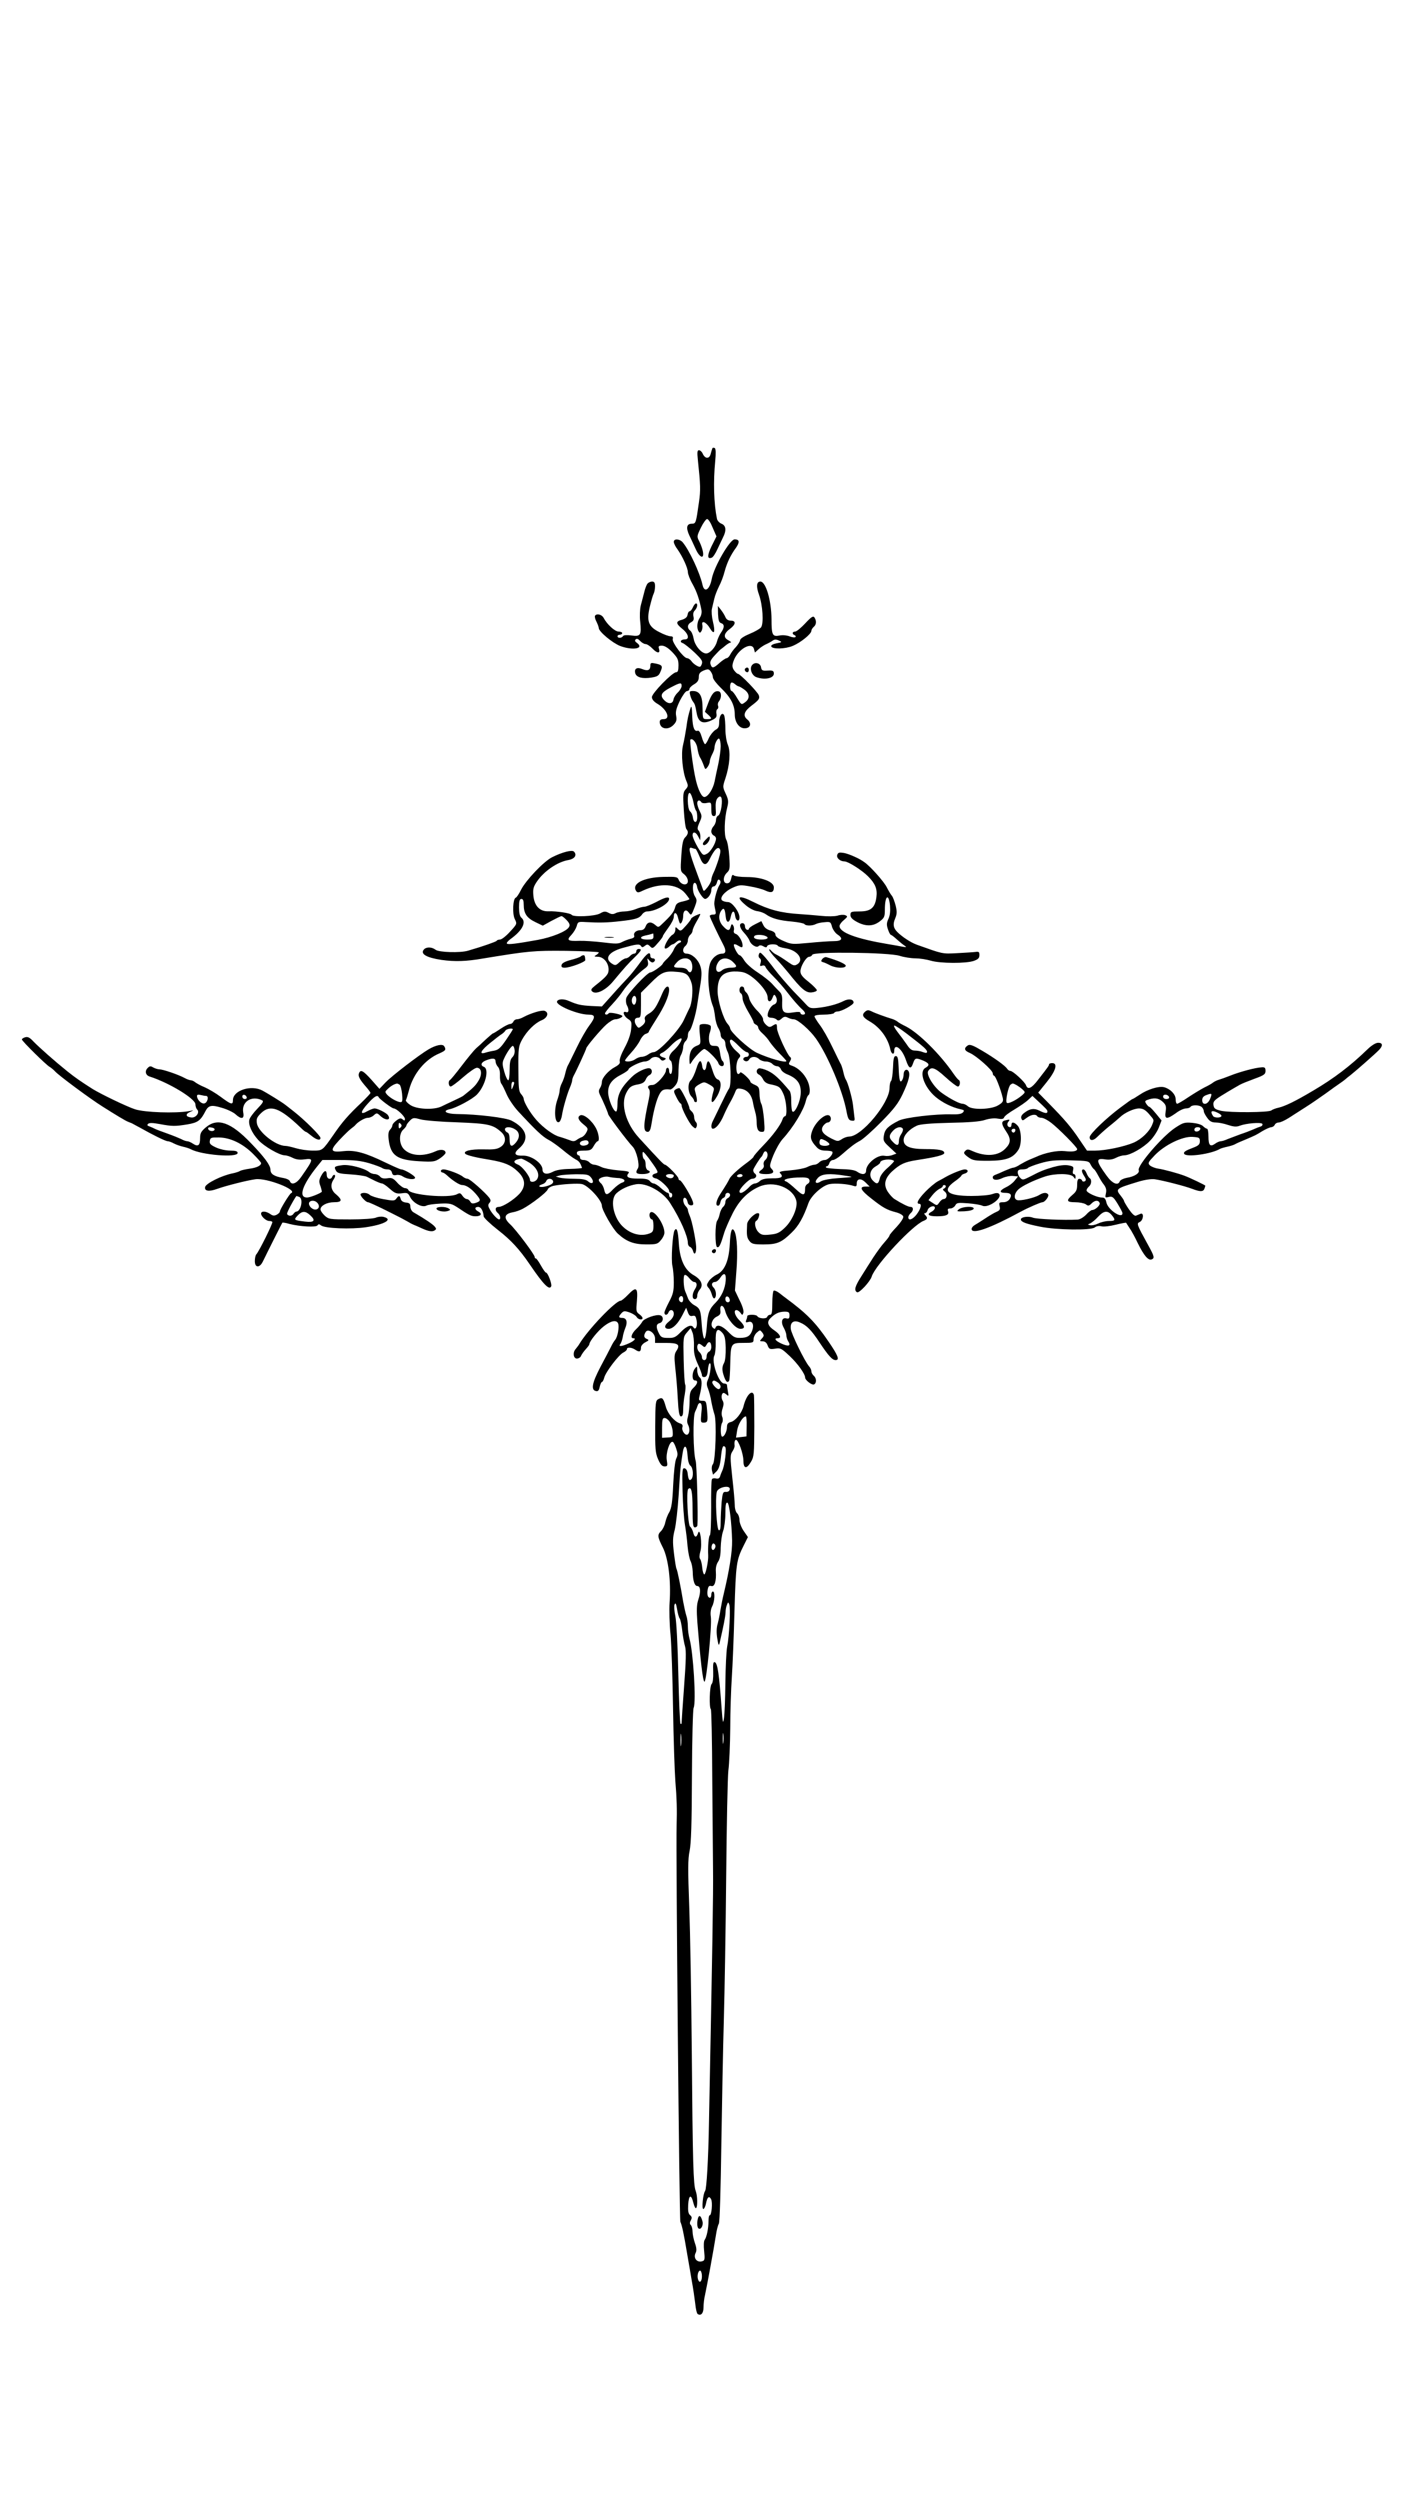 <?xml version="1.0" standalone="no"?>
<!DOCTYPE svg PUBLIC "-//W3C//DTD SVG 20010904//EN"
 "http://www.w3.org/TR/2001/REC-SVG-20010904/DTD/svg10.dtd">
<svg version="1.0" xmlns="http://www.w3.org/2000/svg"
 width="900pt" height="1599pt" viewBox="0 0 900 1599"
 preserveAspectRatio="xMidYMid meet">
<g transform="translate(0,1599) scale(0.1,-0.1)"
fill="#000000" stroke="none">
<path d="M4557 13123 c-2 -5 -7 -21 -11 -36 -8 -34 -36 -33 -51 1 -5 12 -16
22 -24 22 -11 0 -12 -13 -7 -62 17 -163 18 -193 7 -270 -19 -135 -20 -138 -46
-138 -33 0 -38 -26 -16 -74 11 -22 29 -62 41 -88 26 -57 56 -67 46 -15 -3 17
-14 46 -23 64 -16 31 -16 33 10 87 15 31 33 56 40 56 8 0 24 -25 36 -56 l24
-55 -31 -62 c-29 -60 -29 -86 1 -74 8 3 24 27 36 54 12 26 29 61 36 76 23 44
19 76 -10 87 -13 5 -27 20 -29 32 -20 98 -24 237 -11 369 5 51 4 78 -3 83 -6
3 -13 3 -15 -1z"/>
<path d="M4310 12524 c0 -9 10 -30 23 -47 34 -48 66 -119 67 -146 0 -13 13
-48 30 -77 27 -49 43 -95 57 -166 3 -16 -1 -36 -11 -50 -17 -25 -21 -65 -7
-87 7 -11 11 -10 19 4 5 10 7 26 5 36 -9 34 24 21 47 -18 29 -48 37 -29 20 42
-7 29 -10 66 -6 81 4 16 10 45 15 64 4 19 18 55 30 79 13 24 29 67 36 95 15
56 38 105 74 154 24 35 21 52 -10 52 -30 0 -131 -174 -146 -252 -13 -70 -47
-93 -59 -40 -17 78 -85 223 -127 273 -20 23 -57 25 -57 3z"/>
<path d="M4142 12257 c-6 -7 -16 -32 -21 -55 -6 -23 -16 -61 -22 -84 -6 -24
-8 -70 -4 -103 9 -88 3 -98 -55 -90 -30 4 -50 3 -55 -4 -8 -14 -35 -14 -35 -1
0 6 7 10 15 10 8 0 15 5 15 10 0 6 -10 10 -23 10 -24 0 -75 47 -96 88 -12 22
-45 30 -55 13 -3 -5 1 -22 9 -37 8 -16 15 -35 15 -41 0 -23 88 -96 137 -115
80 -30 156 -17 108 19 -13 9 -16 16 -9 23 7 7 16 4 29 -10 10 -11 26 -20 35
-20 9 0 29 -13 45 -30 30 -31 50 -31 40 1 -5 15 -1 19 19 19 17 0 40 -14 66
-41 34 -36 40 -48 40 -85 0 -32 -4 -44 -15 -44 -24 0 -155 -134 -155 -159 0
-14 12 -29 34 -42 62 -36 88 -99 41 -99 -17 0 -25 -5 -25 -18 0 -45 53 -56 89
-18 18 19 21 31 16 57 -5 26 1 49 24 97 18 35 37 62 46 62 8 0 15 6 15 13 0 7
14 21 30 30 22 13 30 26 30 46 0 23 7 31 31 42 28 11 33 10 45 -6 8 -10 14
-27 14 -37 0 -11 23 -41 51 -68 63 -60 89 -110 89 -170 0 -54 32 -94 71 -88
32 4 36 34 9 56 -30 24 -20 53 28 89 46 35 53 44 46 65 -6 21 -120 138 -134
138 -5 0 -16 11 -25 23 -12 19 -13 30 -3 58 25 75 118 129 131 77 l6 -22 23
21 c13 12 34 26 48 32 14 6 32 16 42 23 12 9 23 9 40 1 22 -10 21 -11 -15 -18
-21 -4 -36 -12 -34 -19 6 -20 90 -18 139 3 50 21 118 76 118 96 0 7 7 18 15
25 17 14 19 38 5 60 -8 12 -19 6 -59 -37 -27 -29 -56 -53 -65 -53 -19 0 -21
-16 -3 -23 6 -2 9 -8 5 -12 -4 -4 -20 -2 -36 4 -17 7 -44 10 -65 6 -46 -9 -52
2 -52 105 -1 119 -36 240 -71 240 -25 0 -28 -31 -9 -84 24 -67 31 -185 13
-209 -7 -9 -40 -28 -72 -41 -36 -15 -61 -31 -62 -41 -1 -10 -14 -29 -27 -44
-14 -14 -30 -36 -36 -48 -6 -13 -17 -23 -23 -23 -5 0 -26 -13 -45 -30 -40 -36
-49 -37 -58 -9 -5 16 2 30 27 57 18 20 36 38 40 40 3 2 16 12 29 23 12 10 27
19 33 19 6 1 -1 7 -16 15 -33 18 -28 44 13 74 36 27 38 51 4 51 -17 0 -29 8
-35 23 -5 12 -18 33 -29 47 l-19 24 1 -52 c2 -40 6 -54 20 -58 22 -7 22 -29
-2 -62 -10 -15 -21 -40 -25 -56 -9 -36 -45 -76 -69 -76 -30 0 -73 51 -80 95
-4 22 -13 45 -22 51 -21 16 -19 41 6 54 16 9 19 18 15 36 -4 16 -1 30 9 40 16
17 20 44 7 44 -5 0 -14 -11 -20 -25 -6 -14 -16 -25 -21 -25 -5 0 -11 -10 -13
-22 -2 -15 -13 -25 -35 -32 -42 -11 -41 -24 2 -59 39 -31 47 -67 16 -67 -27 0
-36 -17 -13 -24 10 -4 43 -30 74 -59 47 -45 54 -56 47 -75 -8 -20 -11 -21 -31
-11 -13 7 -29 20 -36 31 -7 10 -20 18 -27 18 -22 0 -97 100 -92 122 4 13 0 18
-14 18 -11 0 -42 11 -70 26 -71 35 -84 69 -63 161 9 37 20 76 25 85 5 10 9 31
9 48 0 23 -5 30 -19 30 -10 0 -23 -6 -29 -13z m582 -657 c4 0 21 -9 37 -21 35
-25 37 -58 5 -81 -24 -18 -24 -17 -51 27 -14 25 -30 45 -35 45 -11 0 -14 43
-3 53 3 4 14 0 23 -8 9 -8 20 -15 24 -15z m-364 2 c0 -10 -11 -29 -24 -41 -14
-13 -26 -33 -28 -45 -4 -29 -32 -32 -58 -6 -31 31 -22 50 39 82 63 33 71 34
71 10z"/>
<path d="M4160 11732 c0 -29 -16 -36 -51 -22 -35 15 -54 3 -45 -28 8 -25 46
-35 103 -26 38 6 47 11 58 38 16 36 11 43 -33 52 -28 6 -32 4 -32 -14z"/>
<path d="M4811 11736 c-18 -21 -3 -66 26 -77 53 -20 113 -8 113 22 0 20 -7 22
-52 19 -21 -1 -27 4 -30 22 -4 27 -39 36 -57 14z"/>
<path d="M4767 11714 c-8 -8 1 -24 14 -24 5 0 9 7 9 15 0 15 -12 20 -23 9z"/>
<path d="M4415 11543 c4 -16 12 -34 18 -41 12 -16 14 -22 23 -72 11 -62 40
-75 101 -45 24 12 29 20 26 39 -3 13 0 27 6 30 5 4 8 13 4 21 -3 9 -1 21 5 28
19 23 18 61 -1 65 -27 5 -44 -14 -67 -75 l-21 -56 21 -19 c26 -25 25 -28 -7
-28 -28 0 -28 0 -29 70 0 78 -18 110 -62 110 -21 0 -23 -3 -17 -27z"/>
<path d="M4416 11458 c-14 -45 -19 -70 -26 -123 -5 -33 -14 -83 -21 -111 -14
-57 -3 -172 22 -231 12 -28 11 -34 -5 -52 -17 -19 -18 -32 -12 -133 4 -62 11
-117 17 -122 14 -15 11 -33 -8 -52 -14 -13 -20 -42 -25 -117 -6 -98 -6 -101
18 -119 24 -20 32 -52 15 -62 -15 -10 -42 5 -50 27 -7 18 -16 20 -97 18 -127
-3 -205 -43 -175 -90 8 -12 15 -12 45 3 107 50 216 44 268 -17 15 -18 27 -35
28 -38 0 -3 -19 -10 -42 -15 -33 -7 -43 -14 -49 -36 -9 -33 -25 -53 -91 -115
-16 -15 -19 -15 -36 0 -27 24 -51 21 -62 -8 -6 -17 -17 -25 -33 -25 -28 0 -47
-17 -40 -36 3 -8 -5 -15 -24 -19 -15 -4 -40 -13 -55 -21 -22 -12 -41 -12 -120
-2 -51 6 -119 11 -151 10 -76 -3 -85 4 -52 38 14 15 29 40 34 56 7 28 10 29
57 26 89 -5 138 -4 224 6 97 11 120 18 138 44 7 10 21 18 30 18 54 0 142 49
142 80 0 17 -25 11 -83 -20 -31 -16 -65 -30 -76 -30 -10 0 -35 -7 -54 -15 -20
-8 -53 -15 -72 -15 -20 0 -46 -5 -57 -11 -15 -8 -27 -8 -45 2 -21 11 -29 11
-55 -4 -32 -18 -172 -25 -182 -8 -7 10 -98 24 -146 22 -56 -3 -91 33 -98 97
-4 44 -1 58 21 91 45 68 134 129 204 140 39 7 56 32 34 54 -12 12 -73 -3 -139
-36 -54 -27 -169 -148 -200 -210 -12 -25 -27 -47 -33 -49 -18 -6 -23 -103 -6
-137 15 -31 15 -31 -31 -81 -25 -28 -54 -50 -64 -50 -9 0 -19 -3 -21 -8 -5 -6
-86 -35 -183 -63 -50 -15 -186 -11 -208 6 -25 19 -60 19 -75 1 -24 -28 18 -52
113 -66 86 -12 156 -10 266 9 292 48 323 51 532 49 114 -2 208 -6 208 -10 0
-4 -8 -12 -17 -17 -15 -9 -13 -10 12 -11 36 -1 68 -39 68 -82 0 -29 -12 -44
-88 -104 -23 -18 -27 -26 -18 -35 24 -24 87 6 135 64 68 82 100 118 141 157
40 40 45 50 22 50 -8 0 -15 -7 -15 -15 0 -8 -6 -15 -14 -15 -7 0 -19 -7 -26
-15 -7 -8 -19 -15 -27 -15 -7 0 -26 -11 -40 -24 -24 -23 -28 -23 -50 -9 -48
32 -20 74 68 99 89 25 110 28 119 13 7 -10 11 -10 25 1 14 11 19 11 33 -3 15
-16 19 -15 49 20 18 20 33 40 33 45 0 4 16 28 35 54 19 25 35 56 35 70 0 33
18 30 26 -3 4 -16 9 -32 12 -37 7 -13 22 16 22 46 0 34 18 45 35 22 16 -22 17
-22 39 35 15 40 15 45 1 68 -17 26 -17 89 0 86 6 -1 12 -12 14 -25 3 -26 38
-78 51 -78 17 0 40 32 40 56 0 14 6 24 15 24 8 0 18 12 21 26 5 18 10 22 18
14 7 -7 7 -17 -3 -33 -14 -22 -32 -88 -32 -117 0 -8 3 -27 7 -42 5 -24 3 -28
-15 -28 -11 0 -21 -4 -21 -9 0 -8 48 -109 86 -183 20 -37 18 -58 -6 -58 -34 0
-69 -30 -80 -69 -18 -65 -8 -196 20 -266 5 -11 11 -42 14 -69 3 -27 13 -60 21
-72 8 -13 15 -33 15 -44 0 -11 7 -23 15 -26 8 -4 15 -17 15 -31 0 -13 7 -38
16 -55 18 -36 24 -208 8 -230 -6 -7 -29 -53 -53 -103 -24 -49 -47 -98 -52
-107 -12 -24 -11 -48 1 -48 19 0 47 34 69 85 12 28 31 66 42 85 11 19 25 48
31 63 9 25 14 27 42 22 38 -8 64 -39 72 -85 3 -19 10 -48 15 -64 5 -16 9 -44
9 -62 0 -46 9 -64 33 -64 19 0 20 4 14 80 -4 44 -11 90 -18 101 -6 12 -11 41
-11 65 -1 37 -5 44 -30 55 -15 6 -28 15 -28 19 0 14 -60 69 -65 60 -14 -22
-25 -7 -25 32 0 24 7 49 16 59 15 17 13 20 -20 49 -32 29 -49 70 -28 70 4 0
26 -18 47 -40 21 -22 45 -40 52 -40 7 0 13 -7 13 -15 0 -8 -6 -15 -14 -15 -22
0 -30 -19 -10 -27 10 -4 20 0 26 10 11 21 45 22 64 2 9 -8 28 -15 43 -15 16 0
34 -7 41 -15 7 -8 21 -15 31 -15 10 0 20 -9 24 -19 3 -11 22 -26 43 -34 61
-25 86 -59 84 -117 -1 -58 -45 -148 -56 -114 -3 11 -5 40 -5 66 1 25 -4 52
-10 60 -66 79 -99 109 -138 128 -25 12 -52 19 -59 16 -19 -7 -18 -32 1 -40 8
-3 20 -17 26 -30 8 -16 23 -27 43 -31 60 -12 66 -17 86 -60 21 -45 28 -145 11
-145 -5 0 -13 -9 -16 -21 -12 -35 -60 -101 -124 -167 -34 -35 -61 -67 -61 -71
0 -4 -19 -21 -42 -38 -55 -40 -103 -84 -112 -103 -8 -17 -20 -38 -59 -98 -27
-42 -33 -77 -12 -74 6 1 11 11 13 22 2 12 10 24 18 27 8 3 14 11 14 19 0 8 7
14 15 14 8 0 15 -6 15 -14 0 -8 -7 -16 -15 -20 -8 -3 -15 -14 -15 -24 0 -11
-6 -25 -14 -31 -8 -7 -18 -27 -22 -44 -3 -18 -11 -37 -16 -44 -15 -18 -15
-165 -1 -170 13 -5 22 13 44 87 7 25 32 82 55 128 43 85 97 139 169 171 93 42
219 -6 239 -91 10 -42 -28 -129 -75 -172 -32 -31 -49 -39 -93 -43 -46 -5 -57
-2 -75 16 -21 21 -29 66 -12 73 4 2 12 13 15 26 5 16 3 22 -7 22 -21 0 -67
-46 -68 -70 -4 -69 -2 -86 14 -107 16 -20 27 -23 91 -23 86 0 115 12 180 76
44 42 75 97 107 188 17 48 89 113 135 122 36 7 116 1 152 -11 18 -6 22 -4 22
14 0 33 27 37 57 7 l26 -26 -27 0 c-42 0 -31 -23 37 -76 76 -60 100 -73 157
-88 27 -7 46 -19 48 -28 2 -9 -17 -38 -42 -65 -25 -26 -46 -51 -46 -55 0 -5
-15 -25 -33 -45 -19 -21 -49 -63 -69 -93 -19 -30 -54 -84 -76 -120 -43 -67
-51 -93 -30 -106 13 -8 84 68 94 101 23 73 262 329 332 356 25 10 28 19 10 37
-8 8 -8 12 -1 12 6 0 13 8 16 18 5 23 47 37 47 16 0 -7 -9 -18 -20 -24 -35
-18 -22 -30 33 -30 60 0 80 10 71 33 -4 13 -1 17 15 17 11 0 25 9 31 19 9 18
18 19 83 14 39 -3 80 -10 90 -15 37 -19 133 50 107 76 -7 7 -21 6 -43 -2 -18
-7 -78 -12 -133 -12 -153 0 -191 32 -110 91 26 18 46 36 46 40 0 3 9 9 20 12
26 7 26 27 1 27 -17 0 -82 -26 -121 -48 -8 -5 -30 -17 -49 -27 -19 -10 -56
-41 -83 -69 -46 -48 -60 -76 -38 -76 18 0 10 -32 -16 -67 -26 -34 -54 -44 -54
-19 0 7 7 19 15 26 19 16 19 40 0 40 -15 0 -55 20 -103 50 -13 8 -32 30 -44
48 -28 45 -18 86 29 130 51 46 79 59 154 71 130 20 179 33 179 46 0 18 -33 25
-123 25 -96 0 -137 17 -137 58 0 31 36 69 85 92 20 9 87 15 210 18 122 2 194
8 224 18 27 9 60 13 82 9 27 -5 38 -3 42 8 3 9 33 31 67 51 33 20 73 47 87 61
l27 25 30 -28 c59 -55 66 -62 66 -72 0 -14 -16 -12 -52 6 -34 17 -61 13 -97
-15 -16 -12 -22 -24 -18 -35 6 -16 9 -16 33 3 29 22 59 27 69 11 3 -5 15 -10
27 -10 11 0 39 -14 62 -32 48 -37 166 -156 166 -168 0 -14 -28 -19 -80 -13
-47 5 -125 -10 -185 -38 -11 -5 -31 -13 -45 -19 -14 -6 -38 -19 -55 -29 -16
-11 -36 -20 -44 -20 -8 -1 -32 -10 -55 -20 -23 -11 -49 -22 -58 -25 -10 -3
-18 -10 -18 -16 0 -20 28 -22 63 -5 20 9 50 15 67 13 l32 -3 -21 -26 c-11 -15
-36 -34 -56 -43 -43 -21 -45 -36 -6 -36 37 0 46 -13 29 -40 -8 -12 -23 -20
-41 -20 -26 0 -28 -3 -23 -25 5 -21 2 -27 -21 -37 -16 -7 -48 -26 -73 -43 -25
-16 -54 -35 -65 -41 -11 -6 -20 -17 -20 -25 0 -38 118 4 315 111 46 25 127 60
138 60 15 0 44 38 37 49 -9 15 -31 14 -58 -3 -29 -18 -123 -40 -142 -32 -22 8
-18 42 8 67 24 23 96 58 170 83 66 22 166 21 183 -1 13 -17 13 -17 14 0 0 9
-5 17 -11 17 -7 0 -9 10 -5 25 5 21 2 25 -30 31 -23 4 -57 0 -97 -11 -63 -19
-79 -25 -154 -64 -38 -19 -43 -20 -57 -5 -9 8 -16 24 -16 35 0 14 7 19 29 19
17 0 32 4 35 8 3 5 38 19 79 31 61 18 94 21 193 19 114 -3 119 -4 130 -27 7
-13 16 -26 22 -30 5 -3 17 -22 27 -41 10 -19 26 -46 37 -59 13 -18 17 -33 12
-54 -6 -28 -5 -29 19 -23 22 5 29 0 56 -44 17 -28 31 -54 31 -60 0 -40 -94 22
-103 69 -5 23 -12 31 -28 31 -31 0 -99 31 -99 46 0 6 7 17 15 24 17 14 20 46
4 55 -5 4 -14 18 -19 31 -5 13 -14 24 -20 24 -14 0 -12 -17 6 -44 12 -19 12
-26 3 -32 -7 -4 -15 -2 -17 4 -2 7 -10 12 -18 12 -10 0 -14 -12 -14 -39 0 -31
-6 -44 -30 -64 -42 -36 -38 -47 18 -47 27 0 56 -6 67 -13 15 -12 21 -11 37 5
22 22 44 23 52 3 5 -14 -28 -45 -49 -45 -5 0 -23 -13 -38 -30 -17 -17 -40 -31
-55 -31 -86 -5 -261 3 -284 12 -29 12 -78 5 -78 -11 0 -16 32 -28 121 -46 107
-22 328 -25 352 -5 10 8 27 11 42 7 15 -4 55 1 91 10 36 9 66 14 67 13 1 -2
11 -17 22 -34 12 -16 36 -61 54 -99 38 -77 66 -110 87 -102 21 8 18 20 -23 94
-73 133 -74 136 -52 146 23 11 28 62 4 52 -8 -3 -21 -9 -29 -12 -9 -3 -25 12
-45 41 -17 25 -31 49 -31 53 0 4 -9 18 -20 32 -36 45 -34 47 107 90 46 14 86
20 110 17 53 -8 190 -43 238 -61 52 -20 71 -20 79 0 3 9 6 17 6 20 0 3 -97 50
-135 64 -40 15 -131 40 -167 45 -21 3 -44 13 -53 21 -14 14 -11 20 31 64 64
67 178 122 242 118 43 -3 47 -5 47 -28 0 -19 -8 -28 -40 -40 -53 -20 -67 -29
-60 -41 15 -23 176 0 230 33 6 3 26 9 45 13 19 4 41 11 50 16 8 5 35 17 60 27
71 30 73 31 115 57 22 13 47 24 56 25 9 0 19 7 23 15 3 8 14 15 25 15 11 0 39
13 63 28 24 15 71 46 106 68 34 21 93 62 131 89 38 28 79 57 91 65 12 8 28 20
34 25 6 6 23 19 37 30 34 27 157 135 180 159 26 27 24 46 -5 46 -16 0 -42 -16
-69 -42 -109 -106 -216 -187 -347 -264 -114 -68 -181 -100 -221 -109 -19 -4
-40 -12 -47 -18 -17 -13 -264 -15 -322 -2 -38 9 -45 15 -48 37 -3 21 5 31 50
59 29 18 62 38 73 44 11 6 31 18 45 26 14 8 57 25 95 39 61 22 70 29 70 50 0
20 -5 25 -25 23 -40 -2 -140 -29 -200 -53 -30 -12 -64 -24 -75 -27 -11 -3 -27
-11 -35 -17 -8 -7 -33 -21 -54 -31 -22 -11 -68 -39 -103 -62 -35 -24 -68 -43
-73 -43 -6 0 -10 13 -10 29 0 32 -35 67 -75 77 -33 8 -104 -14 -153 -47 -24
-16 -45 -29 -48 -29 -3 0 -38 -25 -78 -55 -91 -68 -196 -169 -196 -189 0 -25
24 -24 50 3 14 14 47 44 74 66 28 22 58 48 68 57 30 30 91 58 124 58 24 0 40
-9 63 -35 35 -41 34 -36 21 -69 -16 -42 -68 -93 -119 -115 -61 -26 -182 -51
-247 -51 l-51 0 -49 72 c-54 81 -97 130 -196 231 l-67 68 54 67 c59 73 73 122
35 122 -11 0 -20 -4 -20 -8 0 -8 -3 -13 -70 -99 -42 -55 -66 -66 -77 -35 -7
21 -84 92 -100 92 -7 0 -16 6 -20 13 -13 20 -82 70 -162 117 -55 33 -77 41
-89 34 -28 -18 -25 -34 11 -49 41 -17 147 -111 147 -130 0 -7 4 -15 10 -17 9
-3 41 -85 54 -140 5 -22 1 -30 -29 -48 -44 -27 -166 -31 -194 -6 -10 9 -25 16
-34 16 -19 0 -76 29 -131 68 -51 35 -103 118 -89 141 19 31 43 23 110 -38 37
-34 73 -61 80 -61 14 0 18 36 6 42 -5 2 -19 19 -33 39 -87 127 -224 262 -306
304 -22 10 -46 24 -54 31 -8 6 -24 14 -35 17 -37 11 -110 37 -132 49 -17 8
-26 8 -38 -2 -25 -21 -18 -37 29 -64 66 -38 116 -107 131 -178 6 -31 25 -38
25 -10 0 54 51 14 75 -59 19 -56 32 -61 46 -19 12 34 17 35 64 16 40 -17 44
-30 15 -46 -44 -24 -9 -124 64 -186 44 -37 105 -67 159 -79 24 -5 27 -8 17
-20 -9 -10 -30 -14 -69 -13 -104 4 -303 -20 -342 -40 -69 -35 -89 -56 -95 -94
-6 -34 -3 -40 37 -77 l43 -40 -25 -9 c-14 -6 -37 -8 -51 -5 -45 9 -117 -50
-118 -94 0 -27 -25 -30 -57 -8 -15 11 -50 16 -108 17 -48 2 -89 6 -91 10 -3 4
-1 8 5 8 5 0 13 9 16 20 3 11 14 20 23 20 9 0 34 15 54 33 63 55 84 71 119 90
19 10 81 65 137 122 81 82 108 118 136 177 39 83 50 127 37 147 -12 18 -31 5
-31 -22 0 -12 -4 -29 -10 -37 -13 -21 -19 0 -22 85 -2 54 -6 70 -18 70 -12 0
-16 -16 -18 -75 -2 -41 -7 -79 -12 -84 -6 -6 -10 -26 -10 -45 0 -96 -179 -311
-258 -311 -12 0 -34 -7 -48 -17 -24 -15 -27 -15 -67 5 -55 28 -71 52 -51 81 8
11 21 21 28 21 17 0 27 23 16 39 -19 31 -94 -31 -116 -96 -14 -40 -8 -60 29
-100 14 -16 32 -23 57 -23 20 0 39 -3 43 -6 12 -12 -25 -54 -48 -54 -12 0 -28
-7 -35 -15 -7 -8 -21 -15 -30 -15 -10 0 -31 -7 -47 -15 -15 -8 -63 -17 -107
-21 -57 -4 -75 -9 -67 -17 25 -25 11 -35 -49 -34 -42 0 -65 -5 -78 -16 -10
-10 -25 -17 -33 -17 -8 0 -22 -8 -31 -17 -38 -41 -68 -55 -68 -33 0 18 62 80
80 80 26 0 36 21 18 34 -8 6 -12 18 -9 26 7 17 42 72 51 80 4 3 9 13 13 23 4
10 11 15 17 12 15 -9 12 -41 -5 -55 -9 -7 -13 -21 -10 -31 4 -11 -2 -23 -15
-32 -26 -18 -16 -27 31 -27 43 0 56 12 35 33 -12 12 -13 21 -4 48 16 50 50
116 73 142 69 75 137 188 150 247 4 16 11 32 16 35 14 10 11 59 -8 96 -20 42
-58 78 -94 91 -25 8 -27 12 -16 29 8 13 9 22 2 27 -19 13 -85 157 -85 185 0
31 -3 32 -30 15 -15 -10 -23 -9 -40 7 -11 10 -20 26 -19 34 2 9 -16 36 -40 59
-23 24 -44 57 -48 73 -3 16 -12 34 -19 40 -8 6 -14 18 -14 25 0 8 -7 14 -15
14 -17 0 -21 -35 -5 -45 6 -3 10 -18 10 -32 0 -14 16 -51 35 -83 19 -32 35
-62 35 -68 0 -5 7 -12 15 -16 8 -3 15 -12 15 -19 0 -8 13 -25 28 -38 15 -13
36 -37 46 -54 11 -16 39 -50 62 -73 24 -24 44 -46 44 -49 0 -14 -109 16 -189
53 -52 25 -171 134 -171 157 0 6 -7 18 -16 28 -27 30 -64 150 -64 209 0 79 24
115 84 124 24 4 62 2 83 -4 58 -16 153 -115 153 -159 0 -32 19 -35 31 -4 8 22
12 24 19 13 15 -24 11 -48 -8 -55 -19 -5 -42 -44 -42 -70 0 -9 10 -15 23 -15
13 0 28 -5 35 -12 9 -9 16 -7 31 6 15 14 24 15 40 7 11 -6 28 -11 39 -11 24 0
102 -68 141 -123 75 -106 170 -331 195 -462 9 -50 15 -61 33 -63 20 -3 22 0
18 25 -2 15 -6 49 -9 76 -6 48 -33 144 -46 162 -4 6 -11 26 -15 45 -4 19 -11
41 -15 50 -5 8 -30 59 -56 113 -26 55 -63 119 -81 142 -18 24 -33 49 -33 54 0
7 24 11 59 11 33 0 63 5 66 10 3 6 13 10 22 10 26 0 103 43 103 57 0 22 -31
27 -64 10 -38 -20 -105 -38 -168 -44 -37 -4 -50 -1 -65 15 -10 11 -50 53 -89
93 -38 41 -92 103 -119 139 -27 36 -59 76 -72 89 -20 21 -23 22 -29 6 -4 -9
-1 -20 6 -25 8 -5 9 -16 5 -30 -6 -19 -4 -22 9 -17 11 4 19 1 23 -9 3 -9 27
-37 53 -63 25 -25 61 -66 80 -91 40 -52 77 -95 103 -118 21 -20 22 -32 2 -32
-8 0 -15 5 -15 11 0 7 -14 8 -40 4 -67 -11 -79 -2 -77 60 2 42 -2 58 -18 73
-11 11 -33 34 -48 51 -16 17 -57 49 -92 72 -36 23 -73 57 -84 75 -11 19 -25
34 -30 34 -12 0 -43 61 -36 69 3 3 15 0 25 -7 25 -15 30 -15 30 1 0 25 -25 67
-43 73 -11 3 -16 12 -13 22 3 9 1 24 -4 32 -8 12 -11 11 -16 -7 -8 -30 -19
-29 -49 3 -28 30 -32 70 -11 100 16 22 23 12 28 -40 4 -42 24 -43 32 -1 8 41
23 46 28 8 4 -34 28 -44 28 -11 0 35 -47 98 -73 98 -12 0 -28 4 -36 9 -23 15
13 59 66 83 40 18 51 19 111 8 37 -6 81 -18 99 -27 37 -17 53 -11 53 21 0 36
-78 66 -172 66 -41 0 -79 5 -85 11 -7 7 -12 1 -16 -20 -5 -22 -12 -31 -27 -31
-27 0 -27 43 0 68 18 17 20 28 15 101 -3 45 -11 95 -19 109 -16 30 -13 137 6
209 9 36 7 49 -10 86 -20 43 -20 45 -2 98 28 87 34 169 16 214 -9 20 -16 65
-16 99 0 33 -3 71 -6 84 -10 35 -34 8 -34 -38 0 -28 -5 -39 -24 -49 -13 -8
-32 -31 -42 -52 -9 -22 -20 -39 -24 -39 -4 0 -14 20 -21 45 -8 28 -18 44 -26
41 -21 -8 -32 19 -35 87 -2 66 -5 79 -12 55z m194 -241 c0 -23 -7 -74 -15
-112 -9 -39 -19 -90 -24 -114 -10 -47 -39 -94 -63 -99 -18 -4 -42 43 -58 113
-16 68 -40 249 -34 254 13 13 40 -20 45 -55 3 -21 10 -48 17 -59 7 -11 17 -33
23 -50 10 -29 11 -29 25 -11 8 11 14 27 14 35 0 9 7 29 15 45 8 15 15 34 15
41 0 26 20 66 30 60 5 -3 10 -25 10 -48z m-175 -355 c5 -28 13 -54 18 -58 4
-4 7 -23 7 -41 0 -41 -23 -41 -28 0 -2 14 -10 31 -18 37 -18 16 -20 124 -2
118 7 -3 17 -28 23 -56z m180 -32 c-4 -29 -13 -54 -21 -57 -8 -3 -14 -16 -14
-28 0 -13 -7 -30 -15 -39 -8 -8 -15 -23 -15 -34 0 -11 7 -22 15 -26 8 -3 15
-12 15 -20 0 -27 -34 -85 -58 -97 -20 -11 -25 -10 -40 12 -24 34 -52 91 -52
106 0 25 20 23 34 -4 l15 -28 1 26 c0 14 -5 30 -12 37 -9 9 -7 21 6 51 17 37
17 42 2 72 -9 18 -16 40 -16 51 0 20 15 24 26 7 3 -6 19 -9 35 -5 28 5 29 5
29 -39 0 -35 4 -45 16 -45 13 0 15 9 12 48 -2 32 2 55 11 66 23 27 34 4 26
-54z m-166 -270 c3 0 15 -23 26 -50 22 -58 42 -62 65 -14 29 58 49 79 62 66 9
-9 8 -24 -6 -70 -10 -31 -24 -70 -32 -85 -8 -16 -14 -36 -14 -45 0 -9 -11 -30
-24 -47 -23 -28 -25 -29 -31 -10 -4 11 -20 54 -35 95 -54 145 -60 176 -34 166
9 -3 19 -6 23 -6z m-1099 -357 c0 -56 20 -85 74 -111 l48 -23 56 31 c30 16 59
30 64 30 5 0 20 -12 33 -26 18 -19 22 -31 15 -43 -14 -28 -108 -66 -200 -83
-140 -25 -190 -31 -197 -24 -5 4 6 17 22 29 77 55 104 109 70 137 -10 8 -15
31 -15 66 0 41 4 54 15 54 11 0 15 -11 15 -37z m830 -203 c0 -17 -7 -20 -40
-20 -46 0 -54 17 -12 26 15 3 32 7 37 9 6 2 11 4 13 4 1 1 2 -8 2 -19z m507
-162 c32 -30 29 -38 -14 -38 -20 0 -44 -7 -54 -16 -35 -31 -53 11 -23 54 20
28 61 29 91 0z m1117 -463 c104 -80 126 -99 126 -113 0 -8 -7 -9 -26 -2 -14 6
-37 10 -52 10 -20 0 -33 10 -51 38 -14 20 -40 56 -59 80 -18 23 -28 42 -21 42
7 0 44 -25 83 -55z m699 -326 c11 -7 29 -19 39 -29 17 -16 17 -17 -4 -36 -37
-31 -89 -57 -98 -48 -10 11 10 106 24 116 14 10 14 10 39 -3z m1237 -89 c-15
-37 -50 -42 -50 -7 0 16 8 26 28 33 35 13 37 11 22 -26z m-262 13 c2 -8 -5
-13 -17 -13 -12 0 -21 6 -21 16 0 18 31 15 38 -3z m-36 -35 c16 -16 19 -28 14
-59 -8 -49 7 -51 66 -9 22 17 51 30 64 30 13 0 26 5 29 10 9 14 58 13 73 -2 7
-7 12 -18 12 -25 0 -8 10 -27 22 -43 16 -23 30 -30 55 -30 18 0 53 -7 79 -16
34 -11 53 -13 73 -5 42 16 138 24 146 12 3 -6 -2 -14 -12 -17 -10 -3 -31 -11
-48 -19 -16 -7 -52 -21 -80 -30 -27 -10 -64 -24 -82 -31 -17 -8 -37 -14 -45
-14 -7 0 -24 -7 -36 -16 -31 -22 -42 -10 -42 47 0 27 -4 49 -9 49 -5 0 -17 8
-26 17 -10 10 -39 18 -70 21 -48 4 -58 1 -108 -32 -83 -55 -244 -243 -233
-271 7 -19 -27 -41 -77 -49 -21 -4 -41 -14 -44 -22 -11 -30 -48 -15 -83 34
-71 97 -72 116 -11 106 26 -4 48 -1 69 10 17 9 41 16 54 16 37 0 123 49 165
94 22 22 47 61 56 85 l17 44 -36 44 c-19 23 -38 43 -42 43 -4 0 -13 9 -20 20
-11 17 -9 20 21 29 39 11 63 5 89 -21z m371 -84 c3 -15 -45 -17 -54 -2 -19 29
-10 38 22 24 17 -7 31 -17 32 -22z m-2038 -84 c3 -5 -1 -20 -9 -32 -9 -12 -16
-32 -16 -44 0 -32 -11 -36 -36 -11 -29 28 -30 44 -2 74 22 24 52 30 63 13z
m1903 -2 c-7 -19 -38 -22 -38 -4 0 10 9 16 21 16 12 0 19 -5 17 -12z m-2373
-99 c-8 -12 -52 -11 -60 1 -4 6 -4 17 -1 25 4 12 10 12 36 -1 16 -9 28 -20 25
-25z m414 -105 c2 -2 -16 -22 -41 -44 -28 -24 -48 -51 -51 -70 -8 -35 -19 -38
-45 -10 -26 28 -17 68 19 89 16 9 29 20 29 24 0 20 70 28 89 11z m-969 -94 c0
-5 -9 -10 -21 -10 -11 0 -17 5 -14 10 3 6 13 10 21 10 8 0 14 -4 14 -10z m655
0 c61 -9 61 -9 -45 -16 -48 -3 -95 -12 -108 -20 -33 -22 -47 -7 -20 22 25 26
73 30 173 14z m-228 -26 c4 -10 0 -20 -10 -26 -10 -5 -17 -17 -17 -28 0 -50
-11 -52 -59 -7 -26 24 -53 46 -61 49 -31 10 3 23 69 26 59 2 73 -1 78 -14z
m873 -43 c0 -5 -6 -11 -12 -14 -9 -3 -8 -9 5 -19 20 -15 14 -48 -8 -48 -7 0
-19 -10 -27 -22 -14 -20 -15 -21 -41 -3 l-28 18 24 31 c13 17 34 35 45 41 12
5 22 13 22 17 0 5 5 8 10 8 6 0 10 -4 10 -9z m1061 -183 c26 -32 24 -38 -17
-38 -20 0 -51 -7 -69 -16 -19 -9 -42 -14 -52 -11 -17 4 -17 4 1 12 11 5 34 24
50 42 36 39 61 42 87 11z"/>
<path d="M4511 10616 c-15 -16 -19 -26 -11 -31 12 -7 39 22 40 43 0 17 -3 15
-29 -12z"/>
<path d="M5356 10523 c-8 -20 17 -43 46 -43 23 0 113 -57 151 -96 46 -46 60
-81 53 -133 -9 -68 -36 -91 -108 -91 -54 0 -58 -2 -58 -23 0 -16 12 -28 43
-45 56 -29 102 -28 144 4 29 22 33 30 33 74 0 90 24 111 33 28 3 -36 0 -63
-10 -85 -12 -26 -13 -39 -3 -68 6 -19 15 -35 19 -35 3 0 21 -13 39 -30 18 -16
40 -34 50 -40 13 -9 10 -10 -18 -5 -19 4 -60 11 -90 16 -203 34 -310 74 -310
116 0 8 12 25 28 38 25 21 25 24 9 31 -10 4 -33 3 -50 -3 -19 -5 -63 -6 -107
-1 -41 4 -102 9 -135 11 -118 7 -198 28 -297 78 -93 47 -116 36 -48 -21 23
-20 55 -36 73 -38 18 -2 43 -11 57 -21 35 -25 84 -39 168 -46 39 -4 75 -11 78
-16 7 -12 50 -12 72 0 9 5 35 11 56 12 37 4 40 2 48 -29 5 -17 20 -39 33 -48
41 -27 32 -44 -22 -44 -26 0 -97 -5 -158 -11 -106 -10 -113 -10 -163 12 -35
15 -52 29 -52 41 0 11 -11 20 -32 26 -20 5 -38 18 -45 34 l-13 26 -40 -20
c-22 -11 -40 -24 -40 -30 0 -5 -6 -8 -12 -5 -7 2 -13 12 -13 23 0 10 -7 19
-15 19 -25 0 -21 -29 9 -61 15 -16 31 -39 35 -50 8 -26 45 -49 58 -36 7 7 17
7 31 -1 15 -9 21 -9 24 1 5 14 59 16 68 3 3 -6 25 -13 50 -17 76 -11 121 -73
75 -102 -18 -11 -25 -9 -53 10 -41 29 -68 46 -87 55 -8 4 -20 14 -27 22 -7 9
-13 11 -13 6 0 -6 19 -31 43 -56 23 -24 60 -67 82 -94 81 -102 111 -127 147
-123 18 2 33 8 33 14 0 6 -24 30 -52 53 -40 31 -53 48 -53 68 0 32 37 93 56
93 8 0 17 6 20 13 8 21 492 15 559 -7 28 -9 73 -16 100 -16 28 0 72 -7 99 -15
60 -18 226 -19 276 -1 27 10 35 18 35 37 0 20 -4 23 -25 20 -14 -2 -67 -5
-118 -8 -96 -5 -89 -6 -257 54 -39 14 -94 50 -126 82 -25 26 -29 49 -13 86 12
29 12 44 3 83 -7 26 -17 54 -24 62 -7 8 -22 33 -33 55 -18 36 -104 133 -143
160 -32 24 -96 52 -130 59 -30 5 -38 3 -43 -11z m-462 -519 c29 -11 17 -24
-23 -24 -38 0 -57 10 -44 24 8 8 46 8 67 0z"/>
<path d="M4448 10133 c-16 -8 -28 -17 -28 -21 0 -4 -15 -24 -33 -44 -31 -35
-34 -36 -50 -21 -16 16 -17 16 -17 -5 0 -11 -8 -26 -18 -31 -22 -12 -59 -77
-49 -87 4 -4 15 0 25 9 10 10 22 17 26 17 4 0 14 7 23 15 8 8 20 12 26 8 7 -4
4 -10 -9 -15 -11 -5 -26 -23 -34 -41 -7 -18 -26 -43 -40 -57 -15 -14 -29 -29
-31 -35 -5 -13 -65 -55 -79 -55 -19 0 -147 -137 -154 -164 -4 -15 -2 -35 4
-46 15 -28 13 -50 -5 -44 -26 10 -17 -24 11 -43 24 -15 26 -21 21 -67 -3 -32
-19 -77 -42 -119 -21 -39 -34 -75 -31 -85 4 -13 -4 -23 -30 -37 -43 -23 -84
-70 -84 -96 0 -11 -5 -28 -12 -39 -9 -14 -9 -24 -1 -42 21 -41 53 -117 53
-124 0 -10 124 -175 158 -210 23 -24 45 -116 33 -136 -19 -30 -13 -38 28 -38
41 0 62 14 36 24 -9 3 -15 18 -15 35 0 16 -4 33 -10 36 -5 3 -10 18 -10 32 0
23 3 21 38 -23 20 -27 43 -59 50 -72 12 -21 11 -24 -8 -29 -25 -7 -21 -27 6
-31 23 -5 84 -61 84 -79 0 -7 5 -13 10 -13 6 0 10 -7 10 -15 0 -8 -4 -15 -10
-15 -5 0 -10 7 -10 15 0 8 -4 15 -9 15 -6 0 -25 14 -43 30 -18 17 -39 30 -47
30 -7 0 -19 7 -25 16 -9 11 -29 16 -74 15 -63 0 -82 10 -62 34 9 11 -3 14 -67
19 -43 4 -91 13 -106 21 -16 8 -37 15 -47 15 -9 0 -23 7 -30 15 -7 8 -23 15
-36 15 -15 0 -24 6 -24 15 0 8 -4 15 -10 15 -5 0 -10 7 -10 15 0 11 12 15 45
15 41 0 48 4 63 30 9 16 20 30 25 30 13 0 8 46 -9 80 -27 53 -82 98 -104 85
-18 -11 -11 -30 22 -57 30 -24 31 -28 19 -51 -7 -14 -21 -28 -30 -31 -9 -3
-24 -11 -33 -18 -14 -10 -24 -10 -50 1 -18 7 -44 15 -57 19 -37 8 -105 57
-150 108 -40 45 -81 115 -81 136 0 6 -8 20 -17 30 -14 15 -17 42 -17 161 -1
132 1 145 23 186 31 56 82 107 126 125 38 16 48 49 19 60 -17 7 -87 -14 -136
-40 -14 -8 -33 -14 -42 -14 -9 0 -19 -7 -22 -15 -4 -8 -13 -15 -21 -15 -8 0
-35 -13 -60 -30 -24 -16 -46 -30 -49 -30 -3 0 -24 -18 -47 -39 -23 -22 -51
-48 -63 -58 -11 -10 -51 -58 -89 -108 -37 -49 -72 -91 -76 -93 -14 -6 -10 -42
4 -42 6 0 43 27 80 60 38 33 77 60 87 60 31 0 36 -43 10 -84 -18 -30 -34 -46
-95 -94 -5 -5 -32 -18 -60 -31 -27 -13 -65 -30 -82 -39 -50 -23 -158 -18 -199
10 -18 12 -30 26 -28 30 3 4 12 33 20 64 27 106 104 199 197 237 38 17 42 23
28 45 -10 16 -52 8 -101 -21 -59 -35 -233 -168 -274 -211 l-39 -41 -51 58
c-54 60 -70 68 -80 41 -7 -18 5 -40 48 -89 14 -16 26 -33 26 -36 0 -3 -26 -31
-57 -61 -84 -79 -124 -125 -178 -204 -74 -106 -71 -104 -135 -104 -31 0 -79 7
-106 15 -27 8 -57 15 -67 15 -63 0 -175 89 -184 145 -4 28 0 38 26 64 59 58
120 36 253 -91 16 -16 31 -28 34 -28 4 0 19 -11 36 -25 31 -26 58 -33 58 -14
0 14 -97 111 -165 165 -27 21 -54 43 -60 47 -20 16 -111 72 -146 91 -73 39
-189 1 -189 -61 0 -32 -11 -29 -77 20 -32 24 -78 51 -103 62 -25 10 -52 25
-61 32 -8 7 -21 13 -28 13 -7 0 -25 6 -39 14 -40 22 -140 56 -163 56 -10 0
-28 6 -39 12 -16 10 -23 10 -36 -4 -19 -19 -13 -46 13 -54 125 -40 293 -142
293 -178 0 -12 5 -27 11 -33 19 -19 -8 -55 -38 -51 -36 4 -39 22 -6 36 26 11
25 11 -12 4 -84 -14 -277 -8 -340 12 -51 16 -221 98 -274 131 -80 51 -111 73
-160 112 -81 65 -180 153 -217 191 -24 26 -37 32 -53 27 -12 -3 -21 -10 -21
-14 0 -10 154 -162 177 -175 9 -5 26 -19 37 -31 28 -29 218 -170 297 -220 85
-54 151 -94 167 -100 6 -3 18 -7 25 -10 6 -3 30 -16 52 -28 83 -47 164 -87
178 -87 7 0 24 -6 39 -14 15 -8 41 -17 59 -21 19 -4 40 -11 49 -16 68 -37 300
-56 300 -24 0 11 -12 15 -47 15 -27 0 -67 9 -91 20 -35 16 -43 24 -40 42 3 21
8 23 58 22 72 0 153 -39 219 -105 28 -28 51 -54 51 -59 0 -16 -29 -30 -76 -36
-27 -4 -53 -10 -59 -14 -5 -4 -26 -11 -45 -15 -70 -13 -174 -65 -178 -88 -5
-26 24 -31 76 -12 59 21 194 55 246 62 71 10 274 -69 228 -89 -10 -4 -72 -105
-72 -118 0 -5 -9 -14 -20 -20 -16 -8 -26 -7 -42 5 -28 19 -58 20 -58 2 0 -18
32 -47 52 -47 8 0 17 -2 20 -6 6 -5 -86 -191 -103 -208 -5 -6 -9 -25 -9 -43 0
-43 30 -45 51 -3 30 62 122 245 125 249 2 2 23 -1 46 -8 67 -17 171 -23 179
-9 6 9 11 9 22 0 23 -20 194 -26 288 -12 120 18 175 50 113 66 -14 4 -37 1
-50 -5 -15 -6 -82 -11 -163 -11 -133 0 -139 1 -165 25 -14 13 -26 31 -26 39 0
24 41 46 87 46 51 0 55 14 13 50 -34 27 -39 63 -15 97 8 12 11 24 6 27 -5 3
-11 -1 -15 -9 -9 -25 -36 -18 -36 10 0 34 -16 31 -36 -7 -14 -27 -15 -37 -4
-66 6 -18 10 -35 8 -36 -16 -13 -76 -36 -94 -36 -57 0 -31 79 64 198 l34 42
115 0 c88 0 132 -5 186 -21 40 -12 76 -26 81 -30 6 -5 21 -9 34 -9 16 0 26 -7
29 -21 4 -15 11 -19 28 -15 12 3 30 -1 41 -9 27 -18 79 -24 79 -8 0 12 -69 53
-89 53 -6 0 -51 20 -101 44 -128 62 -193 80 -263 73 -90 -10 -95 2 -32 70 30
32 64 65 75 73 11 8 25 19 30 26 19 21 59 44 79 44 11 0 28 7 38 17 17 15 20
15 41 -5 34 -32 71 -29 49 4 -9 15 -67 44 -86 44 -8 0 -28 -8 -45 -17 -48 -28
-48 -7 0 46 42 47 63 60 71 43 5 -12 85 -72 96 -72 18 0 72 -51 72 -67 0 -12
-3 -13 -15 -3 -11 9 -19 8 -39 -7 -14 -10 -26 -24 -26 -31 0 -7 -7 -20 -15
-28 -10 -11 -13 -28 -9 -62 12 -103 52 -132 196 -140 91 -5 100 -3 133 19 19
13 35 29 35 35 0 20 -31 25 -63 10 -78 -35 -156 -31 -200 10 -35 32 -38 101
-7 129 11 10 20 22 20 27 0 4 10 18 21 29 20 20 25 21 68 9 25 -7 132 -16 236
-19 200 -8 228 -14 283 -64 31 -29 29 -70 -5 -93 -23 -15 -44 -18 -111 -16
-82 2 -133 -11 -115 -29 9 -9 70 -24 158 -38 89 -15 133 -33 174 -72 53 -48
57 -97 13 -146 -37 -39 -106 -83 -132 -83 -24 0 -26 -22 -5 -40 16 -13 20 -40
7 -40 -11 0 -47 39 -61 68 -10 18 -10 27 0 38 9 11 9 18 -1 32 -26 34 -125
122 -139 122 -8 0 -22 6 -30 13 -19 17 -100 47 -124 47 -9 0 -17 -4 -17 -10 0
-5 5 -10 10 -10 5 0 18 -8 28 -17 33 -32 81 -63 97 -63 25 0 55 -19 87 -55 35
-41 36 -47 2 -59 -21 -7 -29 -5 -36 8 -5 9 -15 16 -22 16 -8 0 -20 10 -28 21
-12 18 -17 20 -35 10 -52 -27 -300 -5 -311 27 -2 7 -12 12 -21 12 -10 0 -32
15 -49 34 -27 30 -36 34 -65 29 -23 -3 -37 0 -46 11 -7 9 -23 16 -34 16 -11 0
-28 6 -36 13 -31 25 -128 50 -171 44 -51 -7 -55 -10 -41 -35 8 -16 24 -20 94
-24 46 -3 92 -10 103 -15 10 -5 34 -17 52 -26 19 -9 39 -17 45 -17 7 0 29 -15
50 -34 33 -29 43 -33 77 -29 35 5 40 3 54 -25 20 -38 76 -68 103 -54 10 6 50
11 88 13 64 3 74 0 114 -26 71 -48 85 -55 113 -55 35 0 44 16 18 30 -25 13
-26 30 -1 30 18 0 32 -26 35 -61 1 -9 43 -49 93 -88 81 -63 136 -122 203 -221
87 -128 125 -166 136 -137 5 15 -22 87 -34 87 -4 0 -18 20 -32 45 -14 25 -28
45 -32 45 -5 0 -8 4 -8 10 0 15 -117 171 -156 208 -44 40 -39 67 13 77 20 3
50 14 67 23 56 30 154 106 159 123 2 9 20 20 38 24 53 11 158 17 182 11 42
-11 127 -104 127 -139 0 -26 69 -148 102 -178 55 -51 103 -69 182 -69 64 0 73
2 93 27 13 14 23 36 23 48 0 56 -68 151 -90 129 -12 -12 -3 -44 11 -44 5 0 9
-18 9 -40 0 -34 -4 -42 -26 -50 -57 -22 -126 -2 -176 50 -57 60 -76 170 -35
207 30 28 79 50 126 58 65 11 173 -48 218 -121 65 -102 113 -212 113 -256 0
-10 6 -21 14 -24 8 -3 16 -15 19 -26 9 -33 22 -13 20 29 -4 51 -26 161 -41
196 -7 16 -12 33 -12 38 0 6 -7 17 -15 25 -18 19 -20 57 -2 52 6 -3 13 -14 15
-26 2 -14 11 -22 22 -22 14 0 17 5 12 23 -10 34 -72 137 -83 137 -5 0 -9 5 -9
11 0 13 -74 89 -87 89 -7 0 -35 29 -165 171 -84 91 -119 214 -83 286 20 40 32
49 78 57 27 5 40 14 47 30 5 13 16 26 24 29 19 8 21 36 3 43 -20 7 -83 -22
-116 -55 -66 -64 -91 -111 -91 -168 0 -29 -4 -53 -9 -53 -18 0 -51 81 -51 124
0 50 25 83 89 115 22 12 41 25 41 30 0 13 77 51 104 51 13 0 29 7 36 15 16 19
50 19 64 0 8 -10 15 -12 26 -5 13 8 11 11 -7 16 -27 8 -30 22 -5 31 9 4 33 23
52 43 32 34 70 57 70 44 0 -14 -26 -51 -52 -74 -28 -25 -36 -54 -18 -65 6 -3
10 -24 10 -46 0 -21 -4 -39 -10 -39 -5 0 -10 9 -10 20 0 11 -4 20 -10 20 -5 0
-10 -7 -10 -16 0 -26 -61 -94 -85 -94 -28 0 -37 -10 -24 -26 7 -9 7 -28 -1
-66 -36 -167 -37 -208 -6 -208 10 0 17 14 21 38 13 82 29 149 47 190 18 40 31
48 75 43 6 -1 21 11 32 25 17 21 21 41 21 98 1 43 6 81 15 96 8 14 14 37 15
51 0 15 7 32 15 39 8 7 15 23 15 36 0 12 4 25 9 29 13 7 43 108 52 175 5 30
13 88 20 129 9 59 8 83 -2 113 -14 42 -54 78 -88 78 -25 0 -29 31 -6 50 8 7
15 23 15 35 0 12 7 28 15 35 8 7 15 19 15 27 0 8 12 35 26 59 15 25 25 46 23
48 -2 1 -16 -4 -31 -11z m-28 -292 c21 -40 0 -96 -22 -57 -6 10 -22 16 -48 16
-46 0 -48 5 -18 37 27 29 73 31 88 4z m-18 -94 c10 -12 20 -37 24 -55 8 -40
-1 -123 -15 -149 -5 -10 -22 -45 -37 -78 -30 -65 -161 -205 -192 -205 -9 0
-26 -7 -36 -15 -11 -8 -29 -15 -41 -15 -12 0 -30 -7 -41 -15 -19 -14 -56 -20
-66 -10 -2 3 15 25 38 50 23 25 50 62 59 82 9 19 26 38 36 40 10 3 19 9 19 13
0 4 22 40 48 81 50 77 82 149 82 187 0 36 -24 25 -43 -21 -38 -88 -53 -111
-85 -130 -24 -14 -31 -24 -27 -38 5 -13 -1 -26 -17 -39 -21 -17 -24 -18 -35
-3 -20 26 -16 53 7 53 18 0 20 7 20 80 l0 80 64 64 c69 69 88 77 171 69 36 -3
55 -10 67 -26z m-332 -151 c0 -14 -5 -28 -10 -31 -13 -8 -24 20 -16 40 9 24
26 17 26 -9z m-790 -190 c0 -3 -19 -33 -43 -68 -36 -52 -49 -64 -78 -69 -19
-3 -44 -9 -56 -13 -42 -13 -25 17 34 64 31 25 63 50 72 55 9 6 20 16 24 23 7
11 47 18 47 8z m12 -133 c2 -17 -4 -35 -14 -45 -14 -14 -18 -34 -18 -83 0 -36
-4 -65 -9 -65 -5 0 -17 24 -25 54 -13 44 -14 59 -3 82 17 39 48 84 57 84 5 0
10 -12 12 -27z m-122 -72 c0 -11 7 -26 15 -35 9 -9 14 -30 13 -55 -1 -22 3
-46 9 -53 6 -7 21 -38 34 -68 13 -30 46 -79 74 -109 115 -124 155 -161 192
-181 22 -11 63 -41 92 -65 30 -25 66 -52 81 -60 24 -12 31 -21 43 -55 1 -3
-34 -6 -77 -7 -53 -1 -89 -7 -111 -19 -38 -20 -65 -13 -65 16 0 39 -72 90
-125 88 -53 -2 -62 14 -26 45 70 59 52 128 -47 179 -38 19 -217 41 -351 42
-68 1 -95 20 -44 31 44 10 143 63 173 93 54 55 82 164 45 178 -24 9 -18 29 13
41 43 17 62 15 62 -6z m119 -138 c0 -5 -4 -17 -9 -28 -8 -18 -9 -17 -9 8 -1
15 4 27 9 27 6 0 10 -3 9 -7z m-733 -11 c6 -4 13 -31 16 -59 4 -41 2 -53 -9
-53 -20 0 -65 25 -86 47 -16 19 -16 20 6 40 19 18 41 30 57 32 3 0 10 -3 16
-7z m-1238 -72 c20 0 10 -44 -11 -48 -19 -4 -46 23 -47 47 0 9 7 11 23 7 12
-3 28 -6 35 -6z m260 -8 c2 -7 -3 -12 -12 -12 -9 0 -16 7 -16 16 0 17 22 14
28 -4z m100 -21 c10 -6 0 -20 -32 -53 -25 -26 -48 -57 -51 -70 -8 -31 15 -84
57 -130 36 -40 136 -98 169 -98 11 0 34 -7 51 -16 22 -11 45 -14 75 -10 61 8
60 3 -21 -113 -29 -42 -62 -54 -72 -26 -3 8 -22 17 -42 20 -58 10 -82 25 -82
53 0 28 -38 80 -125 170 -128 134 -214 164 -288 101 -31 -26 -37 -38 -37 -70
0 -46 -13 -56 -45 -35 -13 9 -30 16 -37 16 -7 0 -25 6 -39 14 -15 7 -54 23
-88 35 -34 12 -69 25 -79 30 -9 5 -26 12 -36 16 -14 4 -16 9 -9 16 8 8 30 7
74 -1 81 -15 99 -15 179 -2 66 11 84 25 115 86 19 36 38 40 104 20 35 -10 74
-29 87 -41 38 -35 58 -31 50 10 -13 70 55 113 122 78z m884 -173 c-9 -9 -12
-7 -12 12 0 19 3 21 12 12 9 -9 9 -15 0 -24z m-1189 -13 c-4 -15 -36 -12 -41
3 -3 9 3 13 19 10 13 -1 23 -7 22 -13z m1925 -1 c27 -18 28 -51 3 -81 -28 -34
-41 -28 -41 17 0 27 -5 43 -15 46 -8 4 -15 12 -15 20 0 19 40 18 68 -2z m467
-85 c0 -8 -12 -15 -27 -17 -32 -4 -40 23 -10 31 25 7 37 2 37 -14z m-379 -126
c48 -31 69 -75 50 -105 -12 -21 -46 -24 -46 -5 0 22 -51 88 -76 97 -38 15 -29
32 20 39 4 0 28 -11 52 -26z m397 -98 c21 -29 5 -45 -22 -21 -12 11 -38 16
-87 16 -38 0 -80 3 -94 7 l-25 7 25 7 c14 4 61 7 105 8 73 0 81 -2 98 -24z
m527 16 c0 -15 -16 -22 -34 -15 -25 9 -19 24 9 24 14 0 25 -4 25 -9z m-363
-16 c43 0 64 -20 32 -30 -13 -4 -38 -23 -56 -41 -39 -42 -50 -42 -58 -5 -3 16
-13 35 -21 42 -8 6 -14 16 -14 21 0 14 43 27 65 20 11 -3 34 -6 52 -7z m-411
-16 c9 -16 -8 -29 -50 -39 -37 -8 -51 4 -17 15 11 3 22 12 25 20 6 18 32 20
42 4z m-1622 -105 c28 -11 11 -94 -19 -94 -4 0 -13 -7 -19 -16 -7 -9 -18 -12
-28 -9 -14 6 -15 10 -4 33 12 27 49 92 53 92 1 0 8 -3 17 -6z m114 -36 c31
-31 -5 -63 -38 -33 -10 9 -16 23 -13 31 6 17 35 18 51 2z m-43 -82 c36 -33 25
-47 -33 -40 -72 9 -75 10 -49 38 29 31 50 32 82 2z"/>
<path d="M3873 9993 c15 -2 37 -2 50 0 12 2 0 4 -28 4 -27 0 -38 -2 -22 -4z"/>
<path d="M4094 9832 c-27 -37 -62 -81 -79 -98 -16 -17 -60 -64 -97 -106 l-68
-76 -65 3 c-70 4 -92 9 -143 31 -36 17 -73 15 -79 -2 -8 -25 134 -84 201 -84
46 0 46 -16 4 -72 -18 -24 -55 -88 -81 -143 -27 -55 -52 -107 -57 -115 -4 -9
-11 -30 -15 -49 -4 -18 -13 -44 -21 -59 -8 -15 -14 -36 -14 -47 0 -11 -7 -38
-15 -60 -24 -68 -16 -159 13 -141 6 4 14 23 17 44 7 45 33 136 52 179 7 17 13
36 13 42 0 6 4 19 9 29 18 32 81 170 81 176 0 11 92 120 129 153 20 18 45 33
56 33 21 0 53 16 45 23 -15 11 -81 24 -86 16 -7 -11 -24 -12 -24 -1 0 5 20 31
46 58 25 27 56 65 68 84 28 42 101 117 139 144 21 15 26 24 21 45 -5 24 -4 25
10 7 8 -10 19 -15 25 -11 16 9 13 25 -4 25 -8 0 -15 6 -15 14 0 34 -20 21 -66
-42z"/>
<path d="M3716 9873 c-4 -5 -33 -15 -64 -23 -38 -10 -58 -21 -60 -33 -3 -12 3
-17 20 -17 35 0 133 37 132 49 -2 26 -4 31 -12 31 -5 0 -12 -3 -16 -7z"/>
<path d="M5260 9856 c-10 -13 -9 -17 6 -21 11 -3 32 -13 47 -21 36 -18 97 -19
97 -1 0 11 -55 35 -126 55 -6 1 -17 -4 -24 -12z"/>
<path d="M4477 9434 c-4 -4 -4 -33 0 -65 6 -56 5 -59 -20 -68 -33 -13 -47 -40
-47 -88 1 -34 2 -36 13 -18 19 32 70 85 82 85 15 0 83 -67 90 -90 7 -23 35
-27 35 -6 0 8 -4 17 -9 20 -5 3 -12 26 -15 51 -7 41 -10 45 -35 45 -24 0 -30
5 -35 30 -3 17 -1 42 5 57 5 14 8 32 5 40 -5 13 -57 18 -69 7z"/>
<path d="M4454 9154 c-10 -33 -26 -66 -35 -74 -22 -19 -19 -81 5 -105 9 -9 16
-21 16 -26 0 -5 5 -9 11 -9 11 0 9 20 -6 75 -4 15 2 24 26 38 32 18 34 18 66
0 26 -14 33 -23 28 -38 -24 -83 -14 -99 23 -35 27 49 29 96 4 105 -13 3 -25
26 -37 66 -18 60 -30 66 -37 19 -1 -14 -7 -25 -13 -25 -5 0 -12 11 -13 25 -7
48 -20 42 -38 -16z"/>
<path d="M4321 9021 c-13 -8 -12 -15 5 -48 10 -21 22 -39 27 -41 4 -2 7 -8 7
-13 0 -21 49 -115 69 -133 19 -17 21 -17 27 -2 4 10 2 22 -5 29 -6 6 -11 21
-11 33 0 12 -7 27 -15 34 -8 7 -15 16 -15 21 0 19 -55 129 -65 129 -5 0 -17
-4 -24 -9z"/>
<path d="M6428 8823 c-25 -6 -22 -26 7 -69 33 -48 32 -76 -5 -112 -46 -47
-125 -52 -209 -15 -28 13 -35 13 -47 1 -12 -12 -10 -18 18 -39 30 -22 42 -24
133 -24 110 1 155 17 189 70 23 35 21 123 -3 153 -22 25 -41 29 -41 7 0 -8 -4
-15 -9 -15 -17 0 -23 20 -11 35 13 15 9 16 -22 8z m66 -68 c-4 -8 -10 -12 -15
-9 -14 8 -10 24 6 24 9 0 12 -6 9 -15z"/>
<path d="M2307 8353 c-8 -8 32 -53 47 -53 12 0 197 -91 261 -128 11 -7 31 -17
45 -22 14 -6 34 -15 45 -20 36 -16 60 -20 74 -11 13 8 13 12 1 26 -12 15 -70
53 -136 91 -10 6 -19 22 -19 35 0 19 -6 25 -29 27 -18 2 -30 11 -33 23 -6 23
-12 24 -28 2 -11 -15 -19 -15 -85 -3 -40 7 -78 20 -85 27 -14 14 -47 17 -58 6z"/>
<path d="M2792 8258 c5 -15 52 -23 76 -13 14 5 14 7 2 15 -23 15 -82 12 -78
-2z"/>
<path d="M6134 8255 c-17 -14 -15 -15 35 -13 33 2 56 8 59 16 6 18 -69 16 -94
-3z"/>
<path d="M4315 8120 c-13 -21 -23 -188 -14 -227 5 -21 9 -68 9 -106 0 -56 -5
-77 -30 -124 -16 -31 -30 -62 -30 -69 0 -19 19 -18 26 1 10 24 34 18 34 -9 0
-16 -12 -34 -31 -49 -32 -25 -32 -47 -1 -47 27 1 59 34 86 86 l25 49 11 -29
c8 -21 15 -27 30 -23 16 4 21 -2 26 -30 7 -35 -7 -65 -20 -44 -13 21 -42 11
-81 -29 -33 -34 -44 -39 -82 -38 -38 0 -46 5 -58 29 -20 39 -19 60 5 66 23 6
27 41 5 49 -24 10 -106 -19 -117 -41 -6 -11 -23 -32 -39 -47 -28 -26 -39 -58
-19 -58 22 0 8 -17 -28 -33 -47 -21 -69 -22 -54 -4 5 6 12 26 15 42 2 17 10
44 17 61 16 38 8 64 -20 64 -24 0 -25 8 -5 30 14 15 20 16 52 5 20 -7 40 -20
45 -29 10 -17 38 -22 38 -7 0 6 -10 17 -21 25 -20 14 -21 21 -15 85 7 85 -4
94 -56 40 -21 -22 -42 -39 -48 -39 -32 0 -209 -184 -265 -278 -5 -9 -16 -22
-22 -30 -21 -22 -16 -62 7 -62 11 0 24 8 27 18 4 9 17 28 30 42 13 14 23 28
23 32 0 18 55 86 93 115 46 36 81 42 91 17 8 -22 -3 -85 -19 -104 -7 -8 -19
-28 -27 -45 -8 -16 -38 -74 -67 -128 -54 -103 -63 -149 -28 -155 12 -3 19 5
23 27 4 17 10 31 14 31 4 0 11 12 15 28 9 36 94 148 123 161 12 6 22 15 22 21
0 15 32 12 56 -5 24 -16 34 -11 34 16 0 10 12 25 28 33 23 12 25 15 10 21 -20
8 -22 22 -8 45 15 24 60 -6 60 -42 l0 -28 70 0 c79 0 93 -11 66 -52 -13 -20
-14 -37 -7 -104 5 -43 13 -132 16 -196 5 -91 10 -118 21 -118 10 0 14 13 14
44 0 24 4 67 10 96 5 29 7 57 3 63 -4 6 -8 77 -10 158 -3 144 -3 148 21 176
l24 28 12 -30 c6 -16 10 -55 9 -85 -2 -42 4 -69 24 -114 15 -32 27 -65 27 -73
0 -8 7 -13 18 -11 12 2 18 15 20 46 2 23 7 42 13 42 11 0 2 -76 -14 -108 -8
-18 -8 -31 2 -55 7 -18 17 -54 21 -82 5 -27 14 -65 20 -82 15 -42 7 -298 -10
-319 -7 -8 -9 -25 -6 -40 l7 -27 22 21 c15 16 23 40 28 87 7 69 13 85 28 69
10 -10 -3 -115 -18 -149 -5 -11 -12 -28 -15 -39 -4 -12 -13 -17 -26 -13 -11 3
-23 1 -26 -5 -4 -5 -6 -87 -5 -181 0 -95 -3 -173 -8 -177 -8 -4 -14 -74 -11
-130 2 -35 -16 -121 -25 -121 -5 1 -11 20 -13 43 -2 23 -8 48 -13 55 -7 8 -6
24 1 50 13 44 -2 158 -15 116 -10 -31 -23 -29 -31 5 -4 15 -13 32 -20 37 -14
11 -25 227 -12 240 20 21 28 -15 28 -126 0 -99 3 -119 15 -119 8 0 15 6 16 13
5 58 -4 389 -11 412 -16 52 -19 284 -4 314 7 14 15 34 18 44 4 10 11 15 17 11
8 -4 10 -26 5 -65 -5 -54 -4 -59 14 -59 27 0 29 8 23 78 -5 58 -7 62 -31 62
-21 0 -24 3 -18 28 18 73 18 108 2 121 -9 7 -16 28 -16 45 -1 29 -1 30 -15 12
-20 -26 -20 -76 0 -76 22 0 18 -22 -10 -48 -20 -19 -24 -33 -24 -85 0 -34 -5
-77 -10 -96 -7 -22 -7 -40 -1 -52 13 -24 13 -56 -2 -65 -15 -9 -40 26 -33 47
4 12 -1 20 -15 24 -36 11 -78 61 -91 106 -16 56 -22 63 -47 50 -19 -10 -20
-21 -21 -174 -1 -143 1 -170 18 -210 15 -35 26 -47 42 -47 19 0 20 4 14 41 -7
43 18 123 38 116 5 -1 15 -20 22 -42 11 -32 11 -43 1 -64 -8 -15 -16 -85 -20
-169 -5 -112 -11 -149 -25 -175 -11 -17 -22 -48 -26 -67 -4 -19 -16 -43 -26
-53 -25 -24 -24 -37 11 -106 35 -70 53 -215 43 -352 -3 -46 -1 -138 6 -204 6
-66 13 -277 16 -470 3 -192 10 -404 15 -470 9 -106 11 -182 8 -280 -5 -169 17
-2524 24 -2537 10 -21 23 -81 43 -203 9 -49 22 -128 30 -175 9 -47 18 -112 22
-145 3 -33 10 -63 16 -67 21 -13 37 5 37 43 0 21 4 58 10 81 14 65 54 283 70
384 4 28 12 60 18 70 6 11 12 217 16 504 4 267 11 627 16 800 5 173 12 585 15
915 3 330 9 636 14 680 6 44 11 166 12 270 0 105 5 251 10 325 5 74 13 266 17
425 9 303 12 326 60 421 l26 52 -27 39 c-15 22 -27 53 -27 70 0 17 -7 36 -15
43 -8 7 -15 29 -15 50 0 21 -7 101 -16 179 -14 130 -14 145 1 167 9 13 15 30
14 37 -3 22 1 37 9 37 15 -1 46 -87 47 -130 0 -56 20 -60 49 -10 19 31 20 52
21 225 0 104 -1 196 -3 203 -12 37 -50 -6 -66 -73 -10 -42 -52 -94 -81 -101
-18 -4 -25 -13 -25 -31 0 -29 -17 -63 -30 -63 -12 0 -13 70 -1 89 5 8 6 24 1
37 -6 14 -5 35 2 55 8 24 8 37 0 50 -11 18 -7 49 7 49 4 0 13 -6 20 -12 11
-11 13 -7 7 21 -3 18 -6 37 -6 42 0 5 -8 9 -18 9 -34 0 -83 140 -63 178 6 12
10 50 9 87 -2 77 9 95 40 62 17 -18 22 -36 24 -97 1 -43 -3 -84 -10 -97 -15
-27 -15 -48 0 -90 12 -33 22 -41 32 -25 3 5 6 53 7 108 3 131 4 134 84 134 62
0 65 1 65 23 0 13 9 32 21 43 20 18 21 18 35 0 12 -17 12 -22 -3 -38 -15 -17
-15 -18 6 -18 14 0 25 -9 31 -26 9 -24 14 -26 48 -21 34 6 41 2 94 -48 51 -48
98 -114 98 -137 0 -16 42 -49 56 -44 18 7 18 40 -1 56 -8 7 -15 19 -15 28 0 8
-6 23 -14 31 -28 31 -116 212 -118 242 -4 41 19 57 58 40 44 -18 74 -49 128
-131 57 -85 80 -110 101 -110 27 0 16 29 -45 118 -85 125 -141 181 -275 280
-5 4 -23 17 -39 30 -15 12 -32 19 -37 16 -5 -3 -9 -39 -9 -80 0 -57 -3 -74
-14 -74 -8 0 -16 -6 -19 -14 -6 -14 -53 -11 -63 5 -7 12 -64 12 -64 0 0 -5 -3
-17 -7 -26 -5 -14 -2 -16 15 -11 25 8 37 -20 23 -56 -13 -34 -30 -45 -75 -46
-33 -1 -45 5 -77 38 -39 40 -73 51 -82 28 -3 -10 -7 -10 -17 -1 -19 17 -4 58
25 71 20 10 26 18 23 39 -5 42 20 39 31 -4 14 -52 66 -113 97 -113 32 0 30 19
-6 54 -30 29 -40 66 -19 66 7 0 18 -8 25 -17 12 -17 13 -17 19 -1 4 11 -5 43
-24 80 l-30 63 9 120 c10 123 5 225 -12 259 -16 31 -26 5 -30 -84 -6 -106 -33
-169 -83 -193 -19 -9 -42 -28 -51 -42 -15 -23 -15 -27 -2 -43 9 -9 18 -30 22
-45 4 -15 11 -25 16 -22 15 9 12 52 -6 69 -17 17 -11 36 11 36 8 0 22 11 31
25 25 39 40 31 36 -17 -4 -51 -27 -102 -63 -139 -42 -41 -52 -68 -58 -154 -3
-45 -10 -79 -16 -78 -5 2 -13 40 -16 85 -7 99 -10 108 -49 130 -17 9 -35 30
-40 45 -6 15 -13 35 -17 43 -11 26 -14 98 -4 104 5 4 18 -5 29 -19 11 -14 25
-25 30 -25 20 0 24 -21 8 -45 -20 -31 -21 -65 -1 -65 9 0 15 9 15 22 0 12 7
29 16 39 25 28 10 64 -37 91 -59 33 -90 98 -97 205 -5 80 -13 105 -27 83z m55
-440 c0 -11 -4 -20 -9 -20 -14 0 -23 18 -16 30 10 17 25 11 25 -10z m298 -3
c2 -10 -3 -17 -12 -17 -10 0 -16 9 -16 21 0 24 23 21 28 -4z m382 -101 c0 -19
-4 -23 -20 -19 -28 8 -37 -24 -17 -59 9 -17 17 -38 17 -49 0 -11 5 -28 12 -39
19 -29 3 -35 -42 -15 -40 18 -52 35 -25 35 26 0 16 24 -20 49 -44 29 -52 54
-27 79 30 30 54 41 90 42 27 0 32 -4 32 -24z m-500 -202 c0 -14 -7 -27 -15
-30 -8 -4 -15 -17 -15 -30 0 -15 -6 -24 -15 -24 -8 0 -15 8 -15 19 0 10 -7 24
-15 31 -16 13 -20 42 -8 53 3 4 14 0 24 -9 16 -14 18 -14 29 5 14 27 30 18 30
-15z m43 -228 c19 -15 22 -32 7 -41 -12 -7 -51 36 -43 47 6 11 15 9 36 -6z
m183 -280 l-1 -64 -33 -4 -34 -4 7 45 c6 41 37 91 56 91 4 0 6 -29 5 -64z
m-492 29 c9 -14 18 -42 19 -62 2 -35 1 -37 -33 -38 l-35 -2 0 64 c0 52 3 63
16 63 9 0 24 -11 33 -25z m114 -215 c2 -33 9 -58 18 -65 18 -13 22 -71 6 -87
-13 -13 -19 -2 -24 42 -2 14 -10 26 -19 28 -15 3 -16 -13 -13 -146 2 -83 9
-178 15 -213 6 -35 14 -98 17 -139 4 -41 13 -85 20 -97 6 -12 12 -41 13 -65 1
-59 12 -93 29 -93 21 0 24 -36 7 -87 -11 -33 -12 -67 -6 -148 20 -248 35 -374
45 -377 13 -4 49 361 41 415 -4 24 -1 47 8 66 17 32 20 96 5 96 -5 0 -10 -9
-10 -20 0 -11 -4 -20 -9 -20 -14 0 -20 23 -14 53 4 21 10 26 23 22 21 -7 33
32 29 93 -2 23 4 47 14 62 12 17 17 45 17 90 1 36 7 83 15 105 8 22 15 73 15
113 0 54 3 73 13 70 12 -4 27 -127 30 -243 1 -72 -17 -187 -54 -342 -7 -27
-15 -70 -20 -98 -4 -27 -12 -68 -18 -90 -8 -27 -9 -58 -3 -95 7 -43 10 -50 15
-30 26 114 37 169 38 195 0 17 4 39 9 50 7 18 8 19 15 2 9 -22 0 -204 -14
-272 -5 -27 -10 -131 -11 -230 -1 -99 -5 -200 -9 -225 -6 -40 -8 -33 -15 60
-16 224 -26 292 -44 298 -10 3 -12 -12 -10 -62 1 -41 -2 -70 -10 -78 -13 -13
-17 -149 -5 -161 4 -4 8 -202 9 -440 2 -237 4 -504 5 -592 2 -135 -4 -500 -26
-1610 -4 -237 -15 -428 -25 -440 -13 -17 -23 -115 -11 -115 5 0 13 16 17 35 8
42 20 52 33 27 10 -20 3 -102 -9 -102 -5 0 -8 -17 -8 -37 0 -48 -12 -104 -25
-121 -5 -7 -7 -36 -3 -71 5 -48 4 -60 -9 -64 -35 -14 -63 19 -45 53 7 14 6 31
-5 62 -8 24 -15 57 -15 73 0 17 -5 36 -11 42 -8 8 -8 17 0 31 8 15 7 23 -5 33
-11 9 -14 27 -12 66 4 64 19 70 33 13 6 -23 13 -38 18 -34 10 11 9 78 -3 110
-15 38 -19 179 -25 894 -3 344 -10 758 -16 920 -9 241 -9 307 2 360 10 48 14
176 15 481 1 229 6 425 11 435 17 37 -2 354 -27 444 -5 19 -10 53 -10 76 0 23
-4 54 -10 70 -5 16 -14 56 -20 89 -16 98 -37 201 -43 211 -3 5 -10 50 -16 99
-9 74 -8 101 5 150 8 33 19 132 25 220 5 88 11 174 14 190 2 17 7 52 11 78 9
63 28 56 32 -13z m270 -217 c-2 -11 -12 -17 -24 -16 -19 2 -22 -5 -28 -65 -3
-37 -6 -93 -6 -125 0 -43 -3 -58 -12 -55 -14 5 -24 202 -13 245 7 31 89 47 83
16z m-96 -378 c-12 -22 -27 -2 -18 22 5 12 10 13 17 6 7 -7 8 -17 1 -28z
m-224 -448 c5 -7 12 -41 16 -77 4 -36 12 -81 18 -101 8 -27 6 -94 -6 -255 -9
-121 -16 -226 -16 -234 0 -7 -3 -10 -7 -6 -4 4 -10 147 -14 319 -4 182 -12
336 -19 369 -7 31 -9 65 -5 75 6 13 10 6 16 -30 4 -27 12 -54 17 -60z m9 -809
c-2 -18 -4 -4 -4 32 0 36 2 50 4 33 2 -18 2 -48 0 -65z m270 15 c-2 -16 -4 -3
-4 27 0 30 2 43 4 28 2 -16 2 -40 0 -55z m-137 -3413 c0 -35 -16 -48 -25 -20
-8 25 3 62 16 55 5 -4 9 -19 9 -35z"/>
<path d="M4466 1805 c-8 -22 -8 -60 1 -68 14 -14 33 16 27 42 -9 35 -20 46
-28 26z"/>
<path d="M4555 7991 c-6 -11 9 -23 19 -14 9 9 7 23 -3 23 -6 0 -12 -4 -16 -9z"/>
</g>
</svg>
